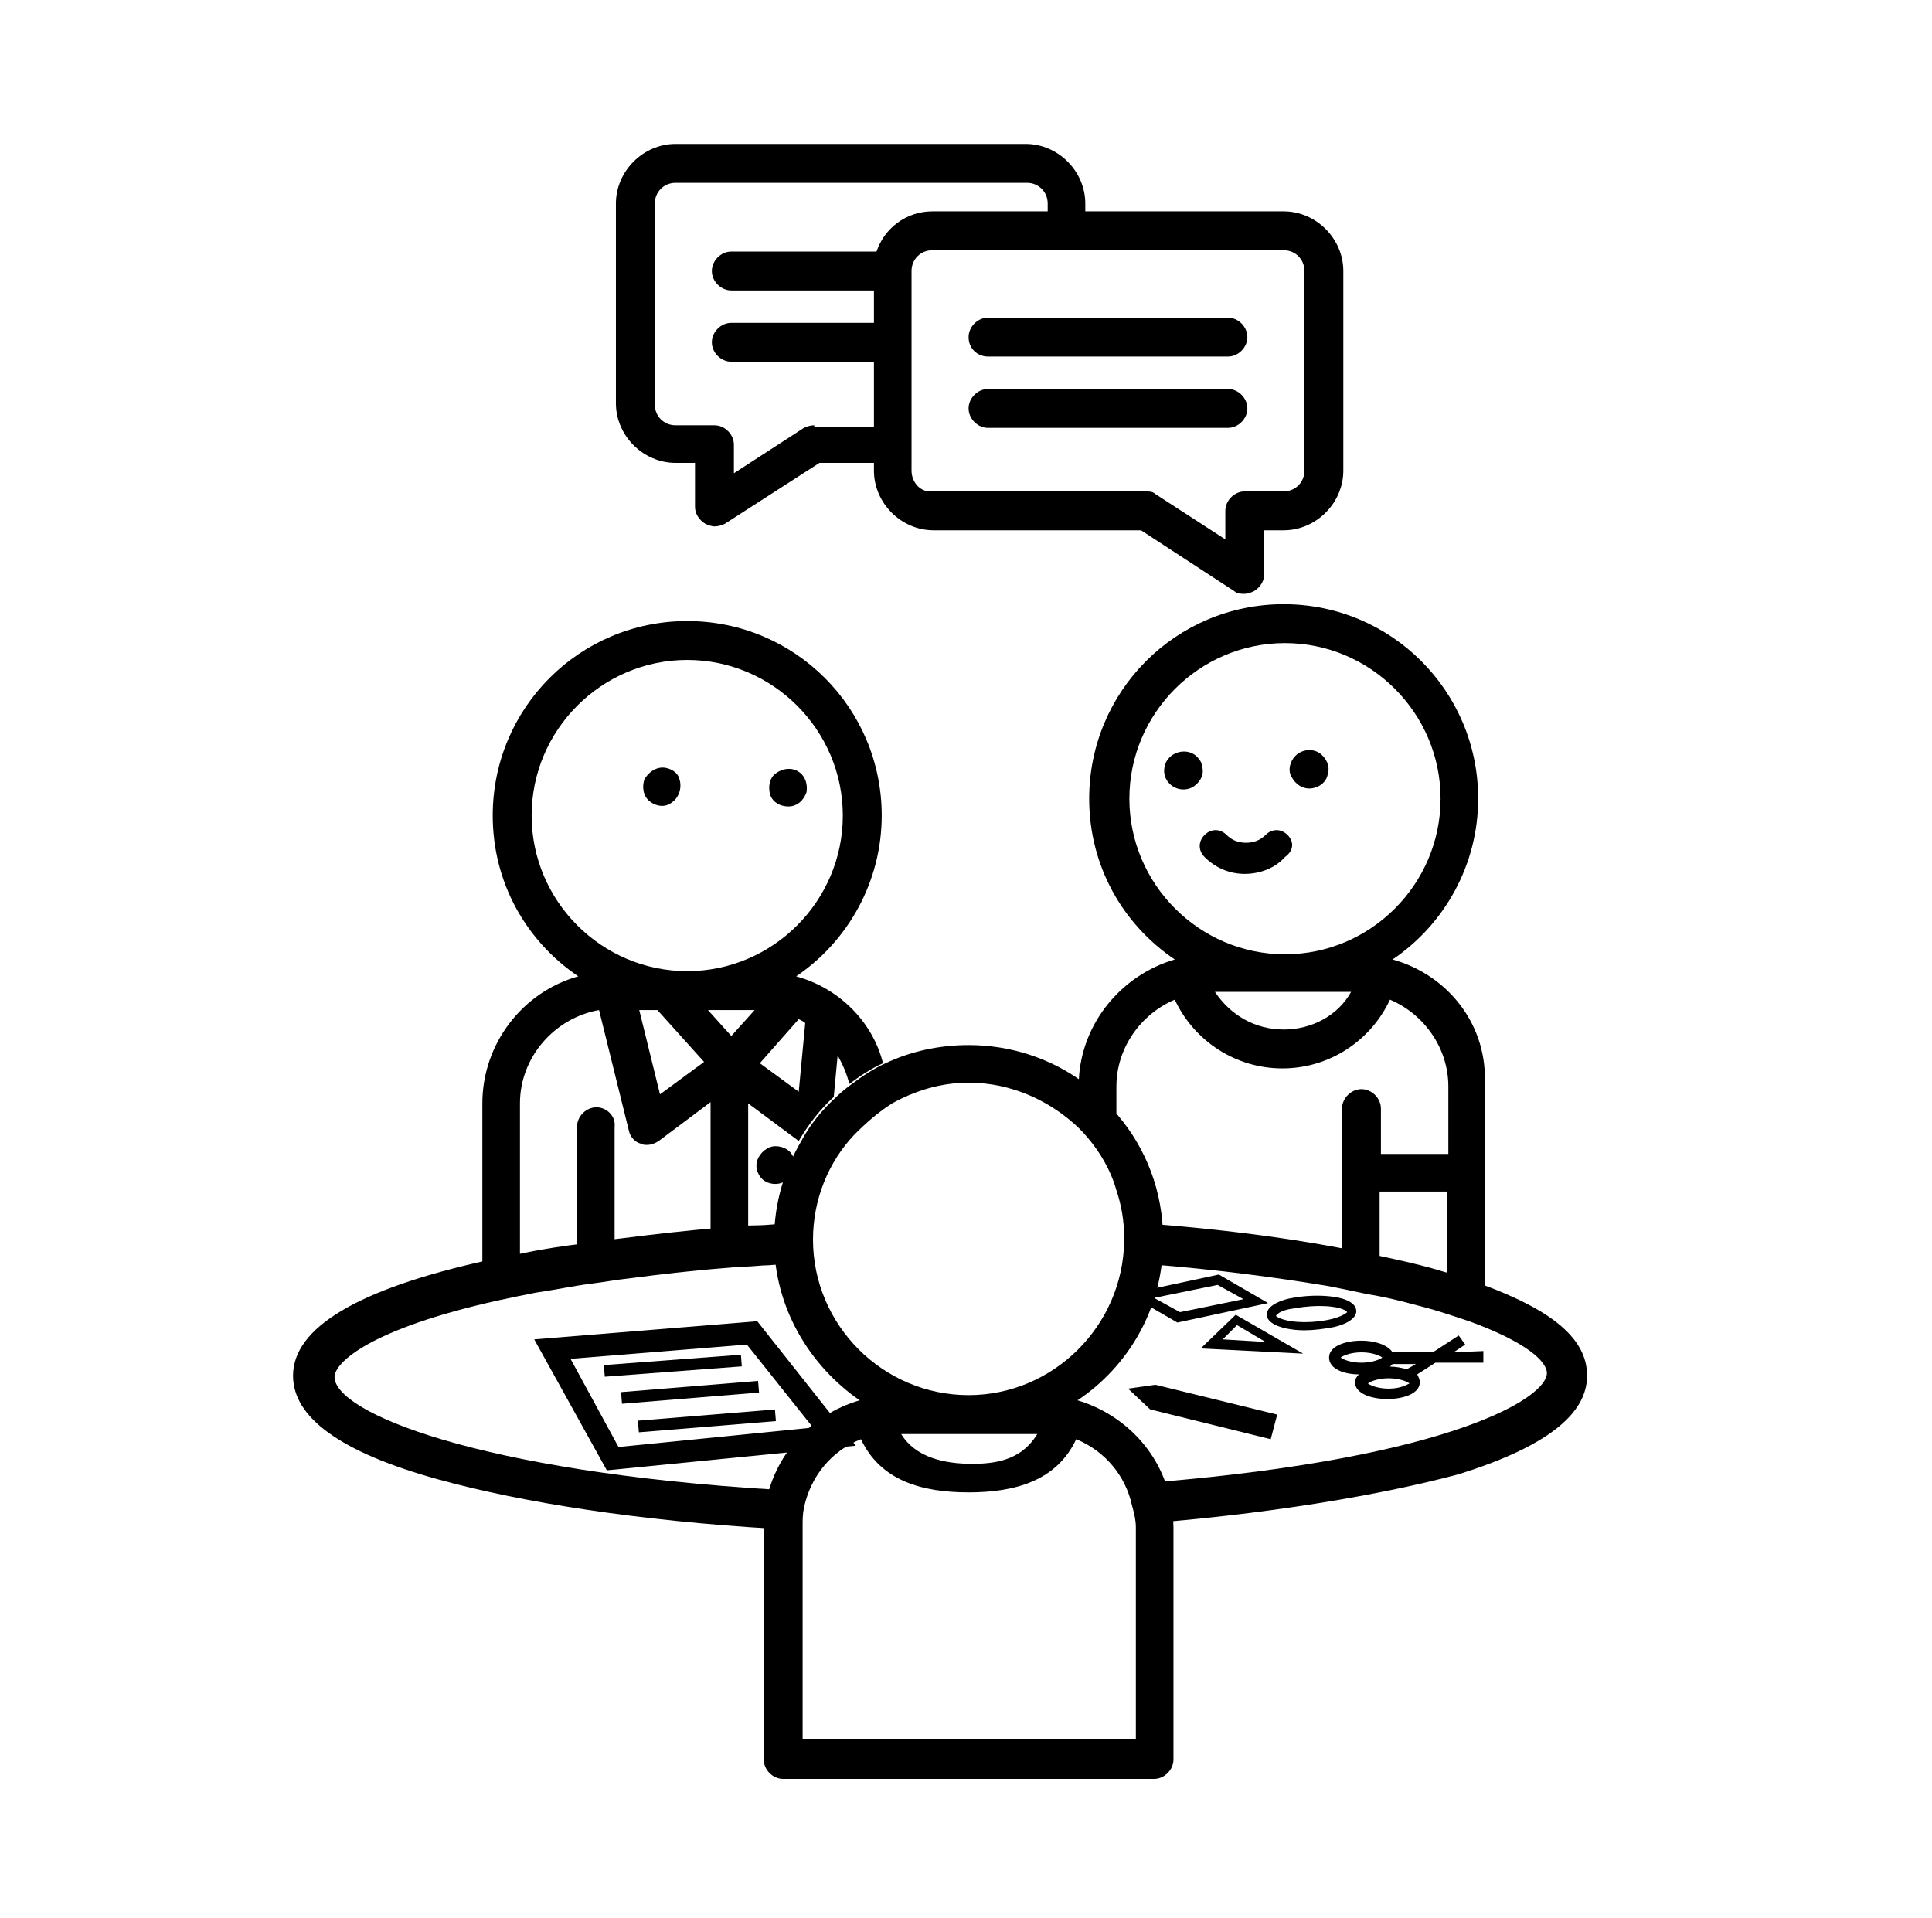 <?xml version="1.0" encoding="utf-8"?>
<!-- Generator: Adobe Illustrator 22.0.1, SVG Export Plug-In . SVG Version: 6.00 Build 0)  -->
<svg version="1.1" id="Layer_1" xmlns="http://www.w3.org/2000/svg" xmlns:xlink="http://www.w3.org/1999/xlink" x="0px" y="0px"
	 viewBox="0 0 149 147.9" style="enable-background:new 0 0 149 147.9;" xml:space="preserve">
<style type="text/css">
	.st0{fill:none;}
</style>
<g>
	<path d="M61.4,75.3c4-2.7,6.6-7.3,6.6-12.4c0-8.3-6.7-15-15-15s-15,6.7-15,15c0,5.2,2.6,9.7,6.6,12.4c-4.3,1.2-7.4,5.2-7.4,9.8
		v13.5c0.9-0.2,1.9-0.4,2.9-0.6V85.1c0-3.6,2.7-6.6,6.1-7.2l2.3,9.3c0.1,0.5,0.5,0.9,0.9,1c0.2,0.1,0.3,0.1,0.5,0.1
		c0.3,0,0.6-0.1,0.9-0.3l4-3v11c1-0.1,2-0.2,2.9-0.2V85.1l3.9,2.9c0.7-1.2,1.6-2.4,2.7-3.4l0.3-3.2c0.4,0.7,0.7,1.4,0.9,2.2
		c0.8-0.6,1.7-1.2,2.6-1.6C67.3,78.8,64.7,76.2,61.4,75.3z M41,62.9c0-6.6,5.4-12,12-12s12,5.4,12,12s-5.4,12-12,12S41,69.5,41,62.9
		z M50.9,84.4l-1.6-6.5h1.4l3.6,4L50.9,84.4z M56.4,79.9l-1.8-2h3.6L56.4,79.9z M61.6,84.2l-3-2.2l3-3.4c0.2,0.1,0.4,0.2,0.5,0.3
		L61.6,84.2z"/>
</g>
<g>
	<path d="M107.4,74c4-2.7,6.6-7.3,6.6-12.4c0-8.3-6.7-15-15-15s-15,6.7-15,15c0,5.2,2.6,9.7,6.6,12.4c-4.1,1.2-7.2,4.9-7.4,9.3
		c1.1,0.8,2.1,1.7,2.9,2.7v-2.2c0-3,1.9-5.6,4.5-6.7c1.5,3.2,4.7,5.3,8.3,5.3c3.6,0,6.8-2.1,8.3-5.3c2.6,1.1,4.5,3.7,4.5,6.7V89
		h-5.2v-3.5c0-0.8-0.7-1.5-1.5-1.5c-0.8,0-1.5,0.7-1.5,1.5v12.2c1,0.2,2,0.4,2.9,0.6v-6.4h5.2v7.6c1.1,0.3,2,0.6,2.9,0.9V83.8
		C114.8,79.1,111.7,75.2,107.4,74z M99,79.4c-2.2,0-4.1-1.1-5.3-2.9h10.5C103.2,78.3,101.2,79.4,99,79.4z M99.1,73.6
		c-6.6,0-12-5.4-12-12s5.4-12,12-12s12,5.4,12,12S105.7,73.6,99.1,73.6z"/>
</g>
<path d="M46,85.4c-0.8,0-1.5,0.7-1.5,1.5v10.4c1-0.1,1.9-0.3,2.9-0.4v-10C47.5,86.1,46.8,85.4,46,85.4z"/>
<path d="M51.1,59.2c-0.6,0-1.1,0.4-1.4,0.9c-0.2,0.6-0.1,1.3,0.4,1.7s1.2,0.5,1.7,0.1c0.6-0.4,0.8-1.2,0.6-1.8
	C52.3,59.6,51.7,59.2,51.1,59.2z"/>
<path d="M52.5,60.1C52.5,60.2,52.5,60,52.5,60.1L52.5,60.1z"/>
<path d="M59.4,61.3L59.4,61.3c0.2,0.6,0.8,0.9,1.4,0.9c0.7,0,1.2-0.5,1.4-1.1c0.1-0.6-0.1-1.2-0.5-1.5c-0.5-0.4-1.2-0.4-1.8,0
	C59.4,59.9,59.2,60.6,59.4,61.3C59.4,61.2,59.4,61.2,59.4,61.3z"/>
<path d="M89.6,117.4l-0.3-3.1c22.7-1.9,30-6.5,30-8.4c0-0.9-1.6-2.4-6-4c-0.9-0.3-1.8-0.6-2.8-0.9c-1.5-0.4-3.2-0.9-5.1-1.2
	c-0.9-0.2-1.9-0.4-2.9-0.6c-4.2-0.7-8.8-1.3-13.9-1.7l0.3-3.1c5.1,0.4,9.9,1,14.2,1.8c1,0.2,2.1,0.4,3,0.6c1.9,0.4,3.7,0.8,5.3,1.3
	c1.1,0.3,2.1,0.6,3,1c5.4,2,8,4.2,8,7c0,3-3.2,5.5-9.9,7.6C106.9,115.2,98.9,116.6,89.6,117.4z"/>
<path d="M59.6,117.9c-10.2-0.6-19.3-2-25.8-3.8c-7.6-2.1-11.2-4.8-11.2-8c0-3.7,5-6.7,15-8.9c1-0.2,2-0.4,3-0.6
	c1.4-0.3,2.9-0.5,4.4-0.7c1-0.1,2-0.3,3-0.4c2.4-0.3,4.9-0.6,7.5-0.8c1-0.1,2-0.2,3-0.2c0.6,0,1.2-0.1,1.9-0.1l0.2,3.1
	c-0.6,0-1.2,0.1-1.8,0.1c-1,0.1-2,0.1-2.9,0.2c-2.6,0.2-5.1,0.5-7.4,0.8c-1,0.1-2,0.3-2.9,0.4c-1.5,0.2-2.9,0.5-4.3,0.7
	c-1,0.2-2,0.4-2.9,0.6c-9.9,2.2-12.6,4.8-12.6,5.9c0,2.7,10.9,7.3,34.1,8.7L59.6,117.9z"/>
<path d="M83.1,108c3.9-2.6,6.5-7,6.6-12c0-0.1,0-0.3,0-0.4c0-3.7-1.3-7-3.5-9.6c-0.9-1-1.8-1.9-2.9-2.7c-2.4-1.7-5.4-2.7-8.6-2.7
	c-2.3,0-4.5,0.5-6.4,1.4c-0.9,0.4-1.8,1-2.6,1.6c-0.4,0.3-0.8,0.6-1.2,1c-1.1,1-2,2.1-2.7,3.4c-1.3,2.2-2.1,4.8-2.1,7.6v0.1
	c0,5.1,2.7,9.6,6.6,12.3c-3.8,1.1-6.7,4.3-7.3,8.3c-0.1,0.5-0.1,1-0.1,1.5v17.9c0,0.8,0.7,1.5,1.5,1.5H89c0.8,0,1.5-0.7,1.5-1.5
	v-17.9c0-0.6-0.1-1.2-0.2-1.8C89.7,112.2,86.8,109.1,83.1,108z M62.7,95.6L62.7,95.6c0-3.1,1.2-6,3.2-8.1c0.9-0.9,1.8-1.7,2.9-2.4
	c1.8-1,3.8-1.6,5.9-1.6c3.3,0,6.3,1.4,8.5,3.5c1.3,1.3,2.4,3,2.9,4.8c0.4,1.2,0.6,2.4,0.6,3.7c0,0.1,0,0.1,0,0.2
	c-0.1,6.6-5.5,11.9-12,11.9C68.1,107.6,62.7,102.2,62.7,95.6z M80,110.6c-1.1,1.8-2.8,2.3-5,2.3s-4.4-0.5-5.5-2.3H80z M87.6,117.8
	v5.2v2.9v8.2h-5.2h-2.9H61.9v-16.4c0-0.5,0-0.9,0.1-1.4c0.5-2.4,2.1-4.4,4.4-5.3c1.5,3.2,4.7,4.1,8.3,4.1c3.6,0,6.8-0.9,8.3-4.1
	c2.2,0.9,3.8,2.8,4.3,5.1C87.5,116.8,87.6,117.3,87.6,117.8z"/>
<path d="M61.2,89.3c-0.2-0.6-0.8-0.9-1.4-0.9s-1.2,0.5-1.4,1.1c-0.2,0.6,0.1,1.3,0.6,1.6c0.5,0.3,1.2,0.3,1.7-0.1
	C61.3,90.6,61.5,89.9,61.2,89.3C61.2,89.2,61.2,89.3,61.2,89.3L61.2,89.3z"/>
<path d="M95.2,45.6c0.2,0.2,0.5,0.2,0.8,0.2c0.2,0,0.5-0.1,0.7-0.2c0.5-0.3,0.8-0.8,0.8-1.3v-3.4H99c2.5,0,4.6-2.1,4.6-4.6V20.9
	c0-2.5-2.1-4.6-4.6-4.6H83.7v-0.6c0-2.5-2.1-4.6-4.6-4.6h-27c-2.5,0-4.6,2.1-4.6,4.6v15.4c0,2.5,2.1,4.6,4.6,4.6h1.5v3.4
	c0,0.5,0.3,1,0.8,1.3c0.2,0.1,0.5,0.2,0.7,0.2c0.3,0,0.6-0.1,0.8-0.2l7.3-4.7h4.2v0.6c0,2.5,2.1,4.6,4.6,4.6h16L95.2,45.6z
	 M62.8,32.8c-0.3,0-0.6,0.1-0.8,0.2l-5.4,3.5v-2.2c0-0.8-0.7-1.5-1.5-1.5h-3c-0.9,0-1.6-0.7-1.6-1.6V15.7c0-0.9,0.7-1.6,1.6-1.6
	h27.1c0.9,0,1.6,0.7,1.6,1.6v0.6h-8.9c-2,0-3.7,1.3-4.3,3.1H56.4c-0.8,0-1.5,0.7-1.5,1.5s0.7,1.5,1.5,1.5h11v2.5h-11
	c-0.8,0-1.5,0.7-1.5,1.5s0.7,1.5,1.5,1.5h11v5h-4.6C62.8,32.9,62.8,32.8,62.8,32.8z M70.3,36.3V20.9c0-0.9,0.7-1.6,1.6-1.6H99
	c0.9,0,1.6,0.7,1.6,1.6v15.4c0,0.9-0.7,1.6-1.6,1.6h-3c-0.8,0-1.5,0.7-1.5,1.5v2.2l-5.4-3.5c-0.2-0.2-0.5-0.2-0.8-0.2H71.9
	C71,38,70.3,37.2,70.3,36.3L70.3,36.3z"/>
<path d="M76.2,27.5h18.5c0.8,0,1.5-0.7,1.5-1.5s-0.7-1.5-1.5-1.5H76.2c-0.8,0-1.5,0.7-1.5,1.5C74.7,26.9,75.4,27.5,76.2,27.5
	L76.2,27.5z"/>
<path d="M96.2,31.5c0-0.8-0.7-1.5-1.5-1.5H76.2c-0.8,0-1.5,0.7-1.5,1.5s0.7,1.5,1.5,1.5h18.5C95.5,33,96.2,32.3,96.2,31.5L96.2,31.5
	z"/>
<path d="M99.6,59.9c0.3,0.6,0.9,1,1.6,0.9c0.6-0.1,1.1-0.5,1.2-1.1c0.2-0.6-0.1-1.2-0.6-1.6c-0.6-0.4-1.4-0.3-1.9,0.2
	C99.5,58.7,99.3,59.4,99.6,59.9C99.6,60,99.5,59.8,99.6,59.9L99.6,59.9z"/>
<path d="M92.7,59.1c0-0.2-0.1-0.4-0.2-0.5c-0.7-1.1-2.5-0.7-2.7,0.6c-0.2,1.2,1.1,2.1,2.2,1.5C92.6,60.3,92.9,59.7,92.7,59.1
	C92.7,59,92.8,59.2,92.7,59.1L92.7,59.1z"/>
<path d="M99.3,64.4c-0.5-0.5-1.2-0.5-1.7,0c-0.4,0.4-0.9,0.6-1.5,0.6c-0.6,0-1.1-0.2-1.5-0.6c-0.5-0.5-1.2-0.5-1.7,0s-0.5,1.2,0,1.7
	c0.9,0.9,2,1.3,3.1,1.3s2.3-0.4,3.1-1.3C99.8,65.6,99.8,64.9,99.3,64.4L99.3,64.4z"/>
<path d="M82.4,134.2"/>
<polygon points="98,111 98.5,109.1 89.1,106.8 87,107.1 88.7,108.7 "/>
<g>
	<g>
		<path d="M46.8,113.4l-5.6-10.1l17.2-1.4l7.6,9.6L46.8,113.4z M44,104.8l3.7,6.8l15-1.5l-5.1-6.4L44,104.8z"/>
	</g>
	<g>
		<line class="st0" x1="46.7" y1="105.7" x2="57.2" y2="104.9"/>
		
			<rect x="46.6" y="104.9" transform="matrix(0.997 -7.519795e-02 7.519795e-02 0.997 -7.775 4.201)" width="10.6" height="0.9"/>
	</g>
	<g>
		<line class="st0" x1="47.9" y1="107.7" x2="58.5" y2="106.9"/>
		
			<rect x="47.9" y="106.9" transform="matrix(0.997 -8.154513e-02 8.154513e-02 0.997 -8.577 4.695)" width="10.6" height="0.9"/>
	</g>
	<g>
		<line class="st0" x1="49.2" y1="110" x2="59.8" y2="109.1"/>
		<rect x="49.2" y="109.1" transform="matrix(0.997 -8.152556e-02 8.152556e-02 0.997 -8.75 4.808)" width="10.6" height="0.9"/>
	</g>
</g>
<path d="M112.1,104.3l0.9-0.6l-0.5-0.7l-2,1.3h-3.1c-0.4-0.6-1.4-0.9-2.4-0.9c-1.2,0-2.5,0.4-2.5,1.3s1.2,1.3,2.3,1.3
	c-0.2,0.2-0.3,0.4-0.3,0.6c0,0.9,1.3,1.3,2.5,1.3s2.5-0.4,2.5-1.3c0-0.2-0.1-0.4-0.2-0.6l1.4-0.9h3.7v-0.9L112.1,104.3L112.1,104.3z
	 M108.5,105.6c-0.4-0.1-0.8-0.2-1.3-0.2c0.1-0.1,0.1-0.1,0.2-0.2h1.8L108.5,105.6z M105,104.3c0.9,0,1.5,0.3,1.6,0.4
	c-0.1,0.1-0.7,0.4-1.6,0.4c-0.9,0-1.5-0.3-1.6-0.4C103.5,104.6,104.1,104.3,105,104.3z M107.1,107.1c-0.9,0-1.5-0.3-1.6-0.4
	c0.1-0.1,0.7-0.4,1.6-0.4s1.5,0.3,1.6,0.4C108.5,106.8,108,107.1,107.1,107.1z"/>
<g>
	<g>
		<path d="M90.8,102L87,99.8l7-1.5l3.8,2.2L90.8,102z M89,100.1l2,1.1l4.9-1l-2-1.1L89,100.1z"/>
	</g>
	<g>
		<path d="M100.5,104.4l-7.9-0.4l2.7-2.6L100.5,104.4z M94.3,103.3l3.3,0.2l-2.2-1.3L94.3,103.3z"/>
	</g>
	<g>
		<path d="M100.6,102.6c-1,0-1.9-0.2-2.4-0.5s-0.5-0.6-0.5-0.8c0.1-0.7,1.3-1.1,2-1.2c1.6-0.3,3.6-0.2,4.4,0.3
			c0.5,0.3,0.5,0.6,0.5,0.8c-0.1,0.7-1.3,1.1-2,1.2l0,0C102,102.5,101.3,102.6,100.6,102.6z M98.4,101.5L98.4,101.5
			c0.7,0.5,2.4,0.6,4,0.3c1-0.2,1.4-0.5,1.5-0.6c0,0,0,0-0.1-0.1c-0.6-0.4-2.3-0.5-3.9-0.2C98.9,101,98.5,101.3,98.4,101.5
			L98.4,101.5z"/>
	</g>
</g>
</svg>
